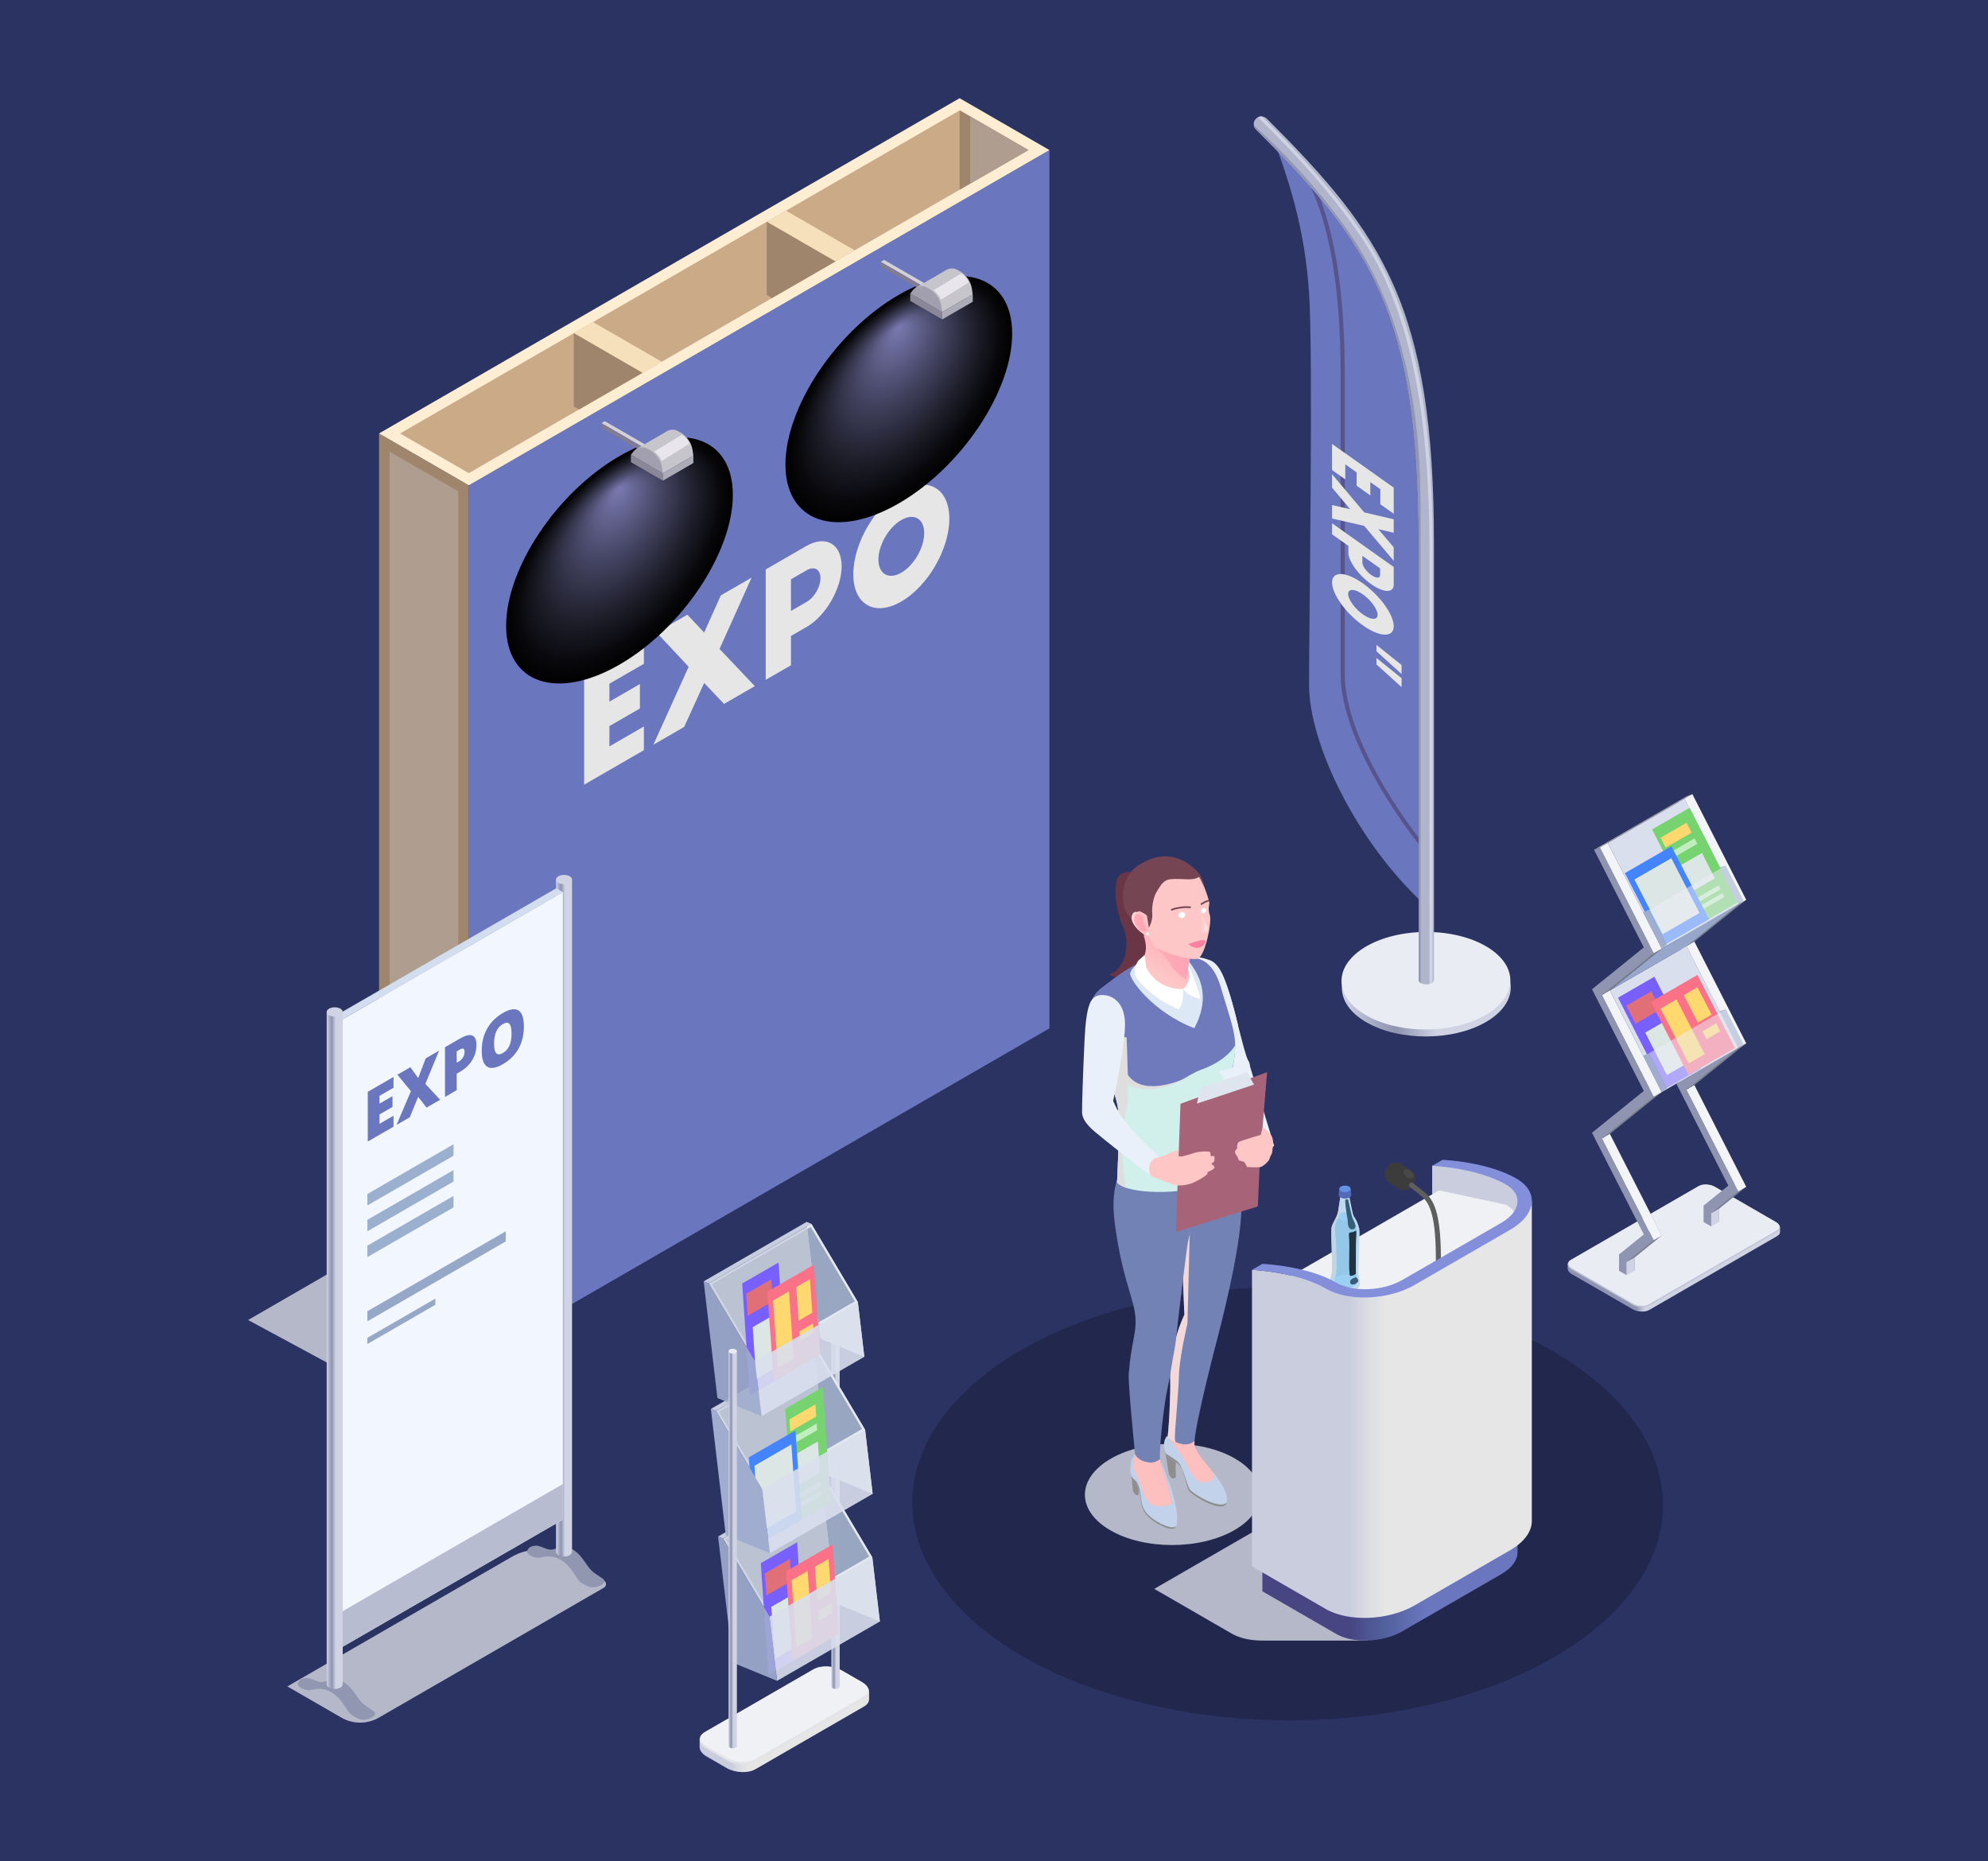 <?xml version="1.0" encoding="utf-8"?>
<!-- Generator: Adobe Illustrator 27.5.0, SVG Export Plug-In . SVG Version: 6.00 Build 0)  -->
<svg version="1.1" id="Layer_1" xmlns="http://www.w3.org/2000/svg" xmlns:xlink="http://www.w3.org/1999/xlink" x="0px" y="0px"
	 viewBox="0 0 707.525 662.246" style="enable-background:new 0 0 707.525 662.246;" xml:space="preserve">
<g>
	<rect x="0" style="fill:#2B3363;" width="707.525" height="662.246"/>
	
		<ellipse transform="matrix(0.005 -1 1 0.005 -79.33 990.839)" style="fill:#21274D;" cx="458.448" cy="535.3" rx="77.126" ry="133.591"/>
</g>
<g>
	<g>
		<polygon style="fill:#B5B8C9;" points="227.105,389.588 88.295,469.728 117.018,485.227 166.865,485.227 255.824,405.082 		"/>
		<g>
			<polygon style="fill:#6A76BE;" points="373.49,365.932 166.865,485.227 166.865,172.697 373.49,53.402 			"/>
			<g>
				<path style="fill:#E6E6E6;" d="M207.893,239.954l21.269-12.28v8.537l-12.277,7.088v6.39l10.861-6.271v8.694l-10.861,6.271v7.226
					l12.277-7.088v8.432l-21.269,12.28V239.954z"/>
				<path style="fill:#E6E6E6;" d="M267.498,205.542l-11.411,25.388l12.552,13.233l-10.953,6.323l-7.075-7.437l-7.121,15.632
					l-10.952,6.325l12.55-27.726l-11.411-12.213l10.955-6.325l5.978,6.344l5.933-13.22L267.498,205.542z"/>
				<path style="fill:#E6E6E6;" d="M272.514,202.644l14.423-8.327c6.938-4.005,12.598-0.777,12.598,7.184
					c0,7.908-5.613,17.642-12.415,21.568l-5.613,3.243v10.421l-8.992,5.191V202.644z M281.506,217.406l5.568-3.214
					c2.738-1.581,4.928-5.308,4.928-8.447c0-3.143-2.19-4.393-4.928-2.812l-5.568,3.214V217.406z"/>
				<path style="fill:#E6E6E6;" d="M320.755,174.792c9.448-5.454,17.115-1.03,17.115,9.812s-7.667,24.014-17.115,29.467
					c-9.448,5.455-17.07,1.11-17.07-9.73C303.685,193.499,311.308,180.247,320.755,174.792z M320.755,185.06
					c-4.473,2.58-8.123,8.878-8.123,14.062c0,5.134,3.65,7.27,8.123,4.686c4.519-2.607,8.17-8.959,8.17-14.092
					C328.925,184.531,325.275,182.449,320.755,185.06z"/>
			</g>
			<polygon style="fill:#9F856B;" points="134.901,466.773 166.865,485.227 166.865,172.697 134.901,154.242 			"/>
			<polygon style="fill:#AF9D8F;" points="138.661,464.629 138.661,160.729 163.104,174.841 163.104,478.741 			"/>
			<g>
				<polygon style="fill:#FDEDD2;" points="341.526,34.948 134.901,154.242 166.865,172.697 373.49,53.402 				"/>
				<polygon style="fill:#CBAA88;" points="365.997,53.392 345.285,65.343 341.529,67.515 297.325,93.036 274.734,106.074 
					228.652,132.681 206.073,145.718 166.841,168.363 142.394,154.251 204.217,118.568 272.878,78.924 341.529,39.29 341.55,39.28 
					345.285,41.429 345.285,41.44 				"/>
				<polygon style="fill:#9F856B;" points="365.997,53.392 345.285,65.343 341.529,67.515 341.529,39.29 341.55,39.28 
					345.285,41.429 				"/>
				<polygon style="fill:#AF9D8F;" points="365.997,53.392 345.285,65.343 345.285,41.429 				"/>
				<polygon style="fill:#F6E0BB;" points="235.508,128.723 211.065,114.611 204.214,118.566 228.657,132.678 				"/>
				<polygon style="fill:#F6E0BB;" points="304.176,89.078 279.733,74.966 272.882,78.921 297.325,93.033 				"/>
			</g>
			<polygon style="fill:#9F856B;" points="228.652,132.681 206.073,145.718 204.217,144.643 204.217,118.568 			"/>
			<polygon style="fill:#9F856B;" points="297.325,93.036 274.734,106.074 272.878,104.999 272.878,78.924 			"/>
			<g>
				
					<radialGradient id="SVGID_1_" cx="166.175" cy="1356.279" r="37.335" fx="166.097" fy="1330.031" gradientTransform="matrix(1.081 -0.624 0 0.994 140.316 -1102.171)" gradientUnits="userSpaceOnUse">
					<stop  offset="0" style="stop-color:#7979B0"/>
					<stop  offset="0.352" style="stop-color:#474767"/>
					<stop  offset="0.655" style="stop-color:#21212F"/>
					<stop  offset="0.879" style="stop-color:#09090D"/>
					<stop  offset="1" style="stop-color:#000000"/>
				</radialGradient>
				<path style="fill:url(#SVGID_1_);" d="M360.23,118.729c0,20.491-18.063,47.532-40.345,60.396
					c-22.282,12.865-40.345,6.682-40.345-13.809c0-20.491,18.063-47.532,40.345-60.396S360.23,98.238,360.23,118.729z"/>
				<g>
					<g>
						<polygon style="fill:#8A8898;" points="335.331,113.65 323.955,107.082 323.955,104.471 335.331,111.039 						"/>
						<path style="fill:#C6C5CB;" d="M346.179,104.776l-11.376-6.568l0.849-1.12c1.204-1.589,3.403-2.033,5.129-1.036l0.823,0.475
							c2.343,1.353,3.933,3.708,4.311,6.386L346.179,104.776z"/>
					</g>
					<g>
						<polygon style="fill:#656273;" points="346.179,107.387 334.803,100.82 334.803,98.208 346.179,104.776 						"/>
						<g>
							<polygon style="fill:#D2D0D9;" points="329.215,100.898 328.009,101.598 313.461,93.199 314.668,92.499 							"/>
							<polygon style="fill:#817C91;" points="328.009,101.598 328.009,103.243 313.461,94.843 313.461,93.199 							"/>
						</g>
						<polygon style="fill:#C6C5CB;" points="346.179,104.776 335.331,111.039 325.7,102.484 336.718,96.118 341.475,99.305 						
							"/>
						<path style="fill:#A2A0AE;" d="M335.331,111.039l-11.376-6.568l0.849-1.12c1.204-1.589,3.403-2.033,5.129-1.036l0.823,0.475
							c2.343,1.352,3.933,3.708,4.312,6.386L335.331,111.039z"/>
					</g>
					<polygon style="fill:#ADABB7;" points="346.179,104.776 335.331,111.039 335.331,113.65 346.179,107.387 					"/>
				</g>
				<path style="fill:#E8E6EC;" d="M342.138,97.268l-9.894,6.033c0,0,2.18,1.628,2.687,3.336c1.895-1.121,9.796-6.113,9.796-6.113
					S344.321,98.842,342.138,97.268z"/>
			</g>
			<g>
				
					<radialGradient id="SVGID_00000073000458160067489980000006474551000477724588_" cx="74.175" cy="1356.263" r="37.335" fx="74.097" fy="1330.015" gradientTransform="matrix(1.081 -0.624 0 0.994 140.316 -1102.171)" gradientUnits="userSpaceOnUse">
					<stop  offset="0" style="stop-color:#7979B0"/>
					<stop  offset="0.352" style="stop-color:#474767"/>
					<stop  offset="0.655" style="stop-color:#21212F"/>
					<stop  offset="0.879" style="stop-color:#09090D"/>
					<stop  offset="1" style="stop-color:#000000"/>
				</radialGradient>
				<path style="fill:url(#SVGID_00000073000458160067489980000006474551000477724588_);" d="M260.815,176.113
					c0,20.491-18.063,47.531-40.345,60.396c-22.282,12.865-40.345,6.682-40.345-13.809c0-20.491,18.063-47.531,40.345-60.396
					C242.752,149.439,260.815,155.621,260.815,176.113z"/>
				<g>
					<g>
						<polygon style="fill:#8A8898;" points="235.916,171.034 224.54,164.466 224.54,161.854 235.916,168.422 						"/>
						<path style="fill:#C6C5CB;" d="M246.763,162.16l-11.376-6.568l0.849-1.12c1.204-1.589,3.403-2.033,5.129-1.036l0.823,0.475
							c2.343,1.352,3.933,3.708,4.311,6.386L246.763,162.16z"/>
					</g>
					<g>
						<polygon style="fill:#656273;" points="246.763,164.771 235.387,158.203 235.387,155.592 246.763,162.16 						"/>
						<g>
							<polygon style="fill:#D2D0D9;" points="229.8,158.282 228.594,158.982 214.046,150.582 215.252,149.883 							"/>
							<polygon style="fill:#817C91;" points="228.594,158.982 228.594,160.626 214.046,152.227 214.046,150.582 							"/>
						</g>
						<polygon style="fill:#C6C5CB;" points="246.763,162.16 235.916,168.422 226.285,159.867 237.303,153.502 242.06,156.689 
													"/>
						<path style="fill:#A2A0AE;" d="M235.916,168.422l-11.376-6.568l0.849-1.12c1.204-1.589,3.403-2.033,5.129-1.036l0.823,0.475
							c2.343,1.352,3.933,3.708,4.312,6.386L235.916,168.422z"/>
					</g>
					<polygon style="fill:#ADABB7;" points="246.763,162.16 235.916,168.422 235.916,171.034 246.763,164.771 					"/>
				</g>
				<path style="fill:#E8E6EC;" d="M242.723,154.652l-9.894,6.033c0,0,2.18,1.628,2.687,3.336c1.895-1.121,9.796-6.113,9.796-6.113
					S244.906,156.225,242.723,154.652z"/>
			</g>
		</g>
	</g>
	<g>
		
			<linearGradient id="SVGID_00000107551312429387973490000010214588792728489395_" gradientUnits="userSpaceOnUse" x1="248.996" y1="613.201" x2="309.31" y2="613.201">
			<stop  offset="0" style="stop-color:#CACDDD"/>
			<stop  offset="0.162" style="stop-color:#CACDDD"/>
			<stop  offset="0.189" style="stop-color:#CACDDD"/>
			<stop  offset="0.239" style="stop-color:#DCDDE3"/>
			<stop  offset="0.284" style="stop-color:#E6E6E6"/>
			<stop  offset="0.338" style="stop-color:#E6E6E6"/>
		</linearGradient>
		<path style="fill:url(#SVGID_00000107551312429387973490000010214588792728489395_);" d="M309.31,601.958l-1.192,0.355
			c-0.355-0.337-0.782-0.66-1.292-0.955l-7.159-4.134c-3.001-1.733-7.584-1.923-10.184-0.422l-36.192,20.896l-4.294,1.277v2.747
			l0.006-0.002c0.002,1.157,0.838,2.376,2.479,3.323l7.159,4.134c3.002,1.733,7.584,1.923,10.184,0.422l38.732-22.362
			c1.179-0.681,1.75-1.598,1.747-2.559l0.006-0.002V601.958z"/>
		<path style="fill:#E3E3E8;" d="M307.556,604.501l-38.732,22.362c-2.599,1.501-7.182,1.311-10.184-0.422l-7.16-4.133
			c-3.001-1.733-3.33-4.379-0.731-5.88l38.732-22.362c2.599-1.501,7.182-1.311,10.184,0.422l7.159,4.133
			C309.827,600.354,310.156,603,307.556,604.501z"/>
		<path style="fill:#F0F1F5;" d="M264.404,627.044c-2.017,0-4.047-0.504-5.568-1.382l-7.159-4.133
			c-1.455-0.84-2.289-1.929-2.289-2.989c0-0.847,0.553-1.633,1.558-2.213l38.732-22.362c1.072-0.619,2.572-0.96,4.224-0.96
			c2.017,0,4.047,0.504,5.569,1.383l7.159,4.134c1.455,0.84,2.289,1.929,2.289,2.989c0,0.847-0.554,1.633-1.558,2.213
			l-38.732,22.362C267.556,626.703,266.056,627.044,264.404,627.044z"/>
		
			<linearGradient id="SVGID_00000062172072110830074600000008982326421029312926_" gradientUnits="userSpaceOnUse" x1="295.882" y1="530.353" x2="298.846" y2="530.353">
			<stop  offset="0" style="stop-color:#CFD3E4"/>
			<stop  offset="0.007" style="stop-color:#CDD1E3"/>
			<stop  offset="0.218" style="stop-color:#A0A5BE"/>
			<stop  offset="0.324" style="stop-color:#8F94B0"/>
			<stop  offset="0.564" style="stop-color:#CFD3E4"/>
			<stop  offset="0.965" style="stop-color:#CFD3E4"/>
			<stop  offset="1" style="stop-color:#CFD3E4"/>
		</linearGradient>
		<path style="fill:url(#SVGID_00000062172072110830074600000008982326421029312926_);" d="M295.882,459.69v140.454h0.002
			c-0.005,0.224,0.139,0.449,0.435,0.62c0.58,0.335,1.519,0.337,2.095,0.004c0.287-0.166,0.43-0.383,0.43-0.601h0.001V459.712
			L295.882,459.69z"/>
		<path style="fill:#B3B3B3;" d="M298.415,460.296c-0.577,0.333-1.515,0.331-2.096-0.004c-0.581-0.335-0.583-0.877-0.007-1.21
			c0.577-0.333,1.515-0.331,2.096,0.004C298.989,459.422,298.991,459.963,298.415,460.296z"/>
		<polygon style="fill:#E9EAEB;" points="313.141,577.011 297.447,570.568 296.368,561.403 309.372,553.897 293.662,527.459 
			292.45,528.163 292.153,525.661 293.936,526.396 310.451,554.178 		"/>
		<polygon style="opacity:0.9;fill:#E1E7F1;" points="293.939,526.392 257.352,547.516 273.861,575.3 310.449,554.176 		"/>
		<polygon style="opacity:0.9;fill:#93A1BF;" points="309.372,553.897 296.368,561.403 292.45,528.163 293.662,527.459 		"/>
		<polygon style="opacity:0.9;fill:#B9C1D1;" points="296.368,561.403 274.142,574.241 258.425,547.795 292.45,528.163 		"/>
		<g>
			<polygon style="fill:#7760FF;" points="286.405,588.649 273.474,596.115 270.771,556.267 283.703,548.802 			"/>
			<polygon style="fill:#DCE7E5;" points="283.239,585.989 275.767,590.302 274.513,571.805 281.984,567.491 			"/>
			<polygon style="fill:#E06F77;" points="281.654,562.623 272.746,567.766 272.213,559.904 281.121,554.761 			"/>
		</g>
		<g>
			<polygon style="fill:#FB7188;" points="298.563,581.445 281.985,591.017 279.745,559.162 296.323,549.59 			"/>
			<polygon style="fill:#FFD86F;" points="289.114,582.927 283.433,586.206 281.755,562.337 287.435,559.057 			"/>
			<polygon style="fill:#FFD86F;" points="290.85,569.505 295.738,566.683 294.899,554.748 290.011,557.57 			"/>
			<polygon style="fill:#FFD86F;" points="291.36,576.753 296.248,573.931 296.007,570.502 291.119,573.324 			"/>
		</g>
		<polygon style="fill:#C5CDDE;" points="292.152,525.658 255.564,546.782 257.352,547.516 293.939,526.392 		"/>
		<polygon style="opacity:0.9;fill:#D9DFED;" points="310.449,554.176 273.861,575.3 276.555,598.134 313.143,577.01 		"/>
		<g style="opacity:0.9;">
			<polygon style="fill:#A0ADCE;" points="273.861,575.3 276.555,598.134 260.863,591.69 255.564,546.782 257.352,547.516 			"/>
		</g>
		<g>
			<polygon style="fill:#E9EAEB;" points="307.612,482.826 291.918,476.383 291.238,470.588 304.234,463.082 288.525,436.644 
				287.313,437.348 287.016,434.846 288.806,435.581 305.313,463.363 			"/>
			<polygon style="fill:#E9EAEB;" points="310.576,531.603 294.882,525.16 293.803,515.996 306.807,508.489 291.098,482.052 
				289.885,482.755 289.588,480.253 291.371,480.988 307.886,508.771 			"/>
			<polygon style="opacity:0.9;fill:#E1E7F1;" points="291.372,480.985 254.784,502.109 271.294,529.893 307.882,508.77 			"/>
			<polygon style="opacity:0.9;fill:#93A1BF;" points="306.807,508.489 293.803,515.996 289.885,482.755 291.098,482.052 			"/>
			<polygon style="opacity:0.9;fill:#B9C1D1;" points="293.803,515.996 271.57,528.833 255.86,502.388 289.885,482.755 			"/>
			<g>
				<polygon style="fill:#77D370;" points="295.657,534.819 282.279,542.542 279.483,501.32 292.861,493.597 				"/>
				<polygon style="fill:#C1EEBE;" points="290.813,508.949 280.408,514.956 280.248,512.588 290.652,506.581 				"/>
				<polygon style="fill:#C1EEBE;" points="292.158,528.776 281.753,534.783 281.639,533.1 292.044,527.094 				"/>
				<polygon style="fill:#C1EEBE;" points="292.381,532.067 281.976,538.074 281.862,536.391 292.267,530.385 				"/>
				<polygon style="fill:#DCE7E5;" points="291.83,523.946 284.101,528.409 283.354,517.393 291.083,512.931 				"/>
				<polygon style="fill:#FFD86F;" points="290.481,504.06 281.266,509.38 280.974,505.082 290.19,499.762 				"/>
			</g>
			<g>
				<polygon style="fill:#4584FF;" points="285.327,540.879 268.748,550.451 266.508,518.595 283.087,509.024 				"/>
				<polygon style="fill:#DCE7E5;" points="283.329,537.878 270.185,545.466 268.506,521.597 281.65,514.008 				"/>
			</g>
			<polygon style="fill:#C5CDDE;" points="289.585,480.251 252.997,501.375 254.784,502.109 291.372,480.985 			"/>
			<polygon style="opacity:0.9;fill:#D9DFED;" points="307.882,508.77 271.294,529.893 273.988,552.727 310.576,531.603 			"/>
			<polygon style="fill:#A0ADCE;" points="271.294,529.893 273.988,552.727 258.295,546.283 252.997,501.375 254.784,502.109 			"/>
		</g>
		<polygon style="opacity:0.9;fill:#E1E7F1;" points="288.805,435.578 252.217,456.702 268.727,484.487 305.315,463.363 		"/>
		<polygon style="opacity:0.9;fill:#93A1BF;" points="304.234,463.082 291.238,470.588 287.313,437.348 288.525,436.644 		"/>
		<polygon style="opacity:0.9;fill:#B9C1D1;" points="291.238,470.588 269.005,483.426 253.296,456.98 287.313,437.348 		"/>
		<g>
			<polygon style="fill:#7760FF;" points="279.775,489.118 266.843,496.583 264.141,456.736 277.072,449.271 			"/>
			<polygon style="fill:#DCE7E5;" points="276.608,486.458 269.137,490.771 267.882,472.274 275.354,467.96 			"/>
			<polygon style="fill:#E06F77;" points="275.023,463.092 266.115,468.235 265.582,460.373 274.49,455.23 			"/>
		</g>
		<g>
			<polygon style="fill:#FB7188;" points="291.933,481.914 275.354,491.486 273.114,459.631 289.693,450.059 			"/>
			<polygon style="fill:#FFD86F;" points="282.483,483.396 276.803,486.676 275.124,462.806 280.805,459.526 			"/>
			<polygon style="fill:#FFD86F;" points="284.22,469.974 289.108,467.152 288.268,455.217 283.381,458.039 			"/>
			<polygon style="fill:#FFD86F;" points="284.729,477.222 289.617,474.4 289.376,470.971 284.488,473.793 			"/>
		</g>
		<polygon style="opacity:0.9;fill:#D9DFED;" points="305.315,463.363 268.727,484.487 271.023,503.948 307.611,482.823 		"/>
		<polygon style="opacity:0.9;fill:#A0ADCE;" points="268.727,484.487 271.023,503.948 255.33,497.503 250.43,455.968 
			252.217,456.702 		"/>
		<polygon style="fill:#C5CDDE;" points="287.018,434.844 250.43,455.968 252.217,456.702 288.805,435.578 		"/>
		
			<linearGradient id="SVGID_00000146473536968614265380000003617583211806805695_" gradientUnits="userSpaceOnUse" x1="259.294" y1="551.48" x2="262.258" y2="551.48">
			<stop  offset="0" style="stop-color:#CFD3E4"/>
			<stop  offset="0.007" style="stop-color:#CDD1E3"/>
			<stop  offset="0.218" style="stop-color:#A0A5BE"/>
			<stop  offset="0.324" style="stop-color:#8F94B0"/>
			<stop  offset="0.564" style="stop-color:#CFD3E4"/>
			<stop  offset="0.965" style="stop-color:#CFD3E4"/>
			<stop  offset="1" style="stop-color:#CFD3E4"/>
		</linearGradient>
		<path style="fill:url(#SVGID_00000146473536968614265380000003617583211806805695_);" d="M259.294,480.821v140.48h0.004
			c0.009,0.212,0.152,0.424,0.434,0.586c0.58,0.335,1.519,0.337,2.095,0.004c0.283-0.163,0.424-0.376,0.429-0.591h0.002V480.821
			H259.294z"/>
		<path style="fill:#EAECF3;" d="M261.827,481.42c-0.577,0.333-1.515,0.331-2.096-0.004c-0.581-0.335-0.583-0.877-0.007-1.21
			c0.577-0.333,1.515-0.331,2.096,0.004C262.401,480.546,262.404,481.087,261.827,481.42z"/>
	</g>
	<g>
		<g>
			<g>
				
					<linearGradient id="SVGID_00000129202263688805710240000005601226112860659896_" gradientUnits="userSpaceOnUse" x1="557.937" y1="444.921" x2="633.51" y2="444.921">
					<stop  offset="0.324" style="stop-color:#8F94B0"/>
					<stop  offset="0.363" style="stop-color:#CFD3E4"/>
					<stop  offset="0.949" style="stop-color:#CFD3E4"/>
					<stop  offset="1" style="stop-color:#CFD3E4"/>
				</linearGradient>
				<path style="fill:url(#SVGID_00000129202263688805710240000005601226112860659896_);" d="M633.51,436.818l-0.686,0.204
					c-0.204-0.194-0.449-0.379-0.743-0.549l-21.724-12.543c-1.726-0.996-4.361-1.106-5.855-0.243l-44.096,25.459l-2.469,0.734v1.58
					l0.004-0.001c0.001,0.665,0.482,1.366,1.425,1.911l21.724,12.543c1.726,0.996,4.361,1.106,5.856,0.243l45.557-26.302
					c0.678-0.392,1.006-0.919,1.005-1.471l0.004-0.001V436.818z"/>
				<path style="fill:#BFC3D7;" d="M632.502,438.28l-45.557,26.302c-1.495,0.863-4.13,0.754-5.855-0.243l-21.724-12.543
					c-1.726-0.996-1.915-2.518-0.42-3.381l45.557-26.302c1.495-0.863,4.129-0.754,5.855,0.243l21.724,12.543
					C633.807,435.895,633.996,437.417,632.502,438.28z"/>
				<path style="fill:#EAECF3;" d="M584.404,464.686c-1.16,0-2.327-0.29-3.202-0.795l-21.724-12.543
					c-0.837-0.483-1.316-1.109-1.316-1.719c0-0.487,0.318-0.939,0.896-1.273l45.557-26.302c0.617-0.356,1.479-0.552,2.429-0.552
					c1.16,0,2.327,0.29,3.202,0.795l21.724,12.543c0.836,0.483,1.316,1.109,1.316,1.719c0,0.487-0.318,0.939-0.896,1.272
					l-45.557,26.302C586.216,464.49,585.353,464.686,584.404,464.686z"/>
			</g>
			<g>
				<polygon style="fill:#777E8A;" points="621.457,371.268 620.121,368.642 603.018,335.092 620.045,321.343 621.457,320.201 
					620.117,317.576 602.299,282.609 600.199,283.396 617.918,318.155 600.199,332.462 599.48,333.042 600.55,335.142 
					617.918,369.222 600.199,383.524 599.48,384.109 600.545,386.204 617.918,420.284 609.911,426.754 609.106,427.402 
					609.106,430.14 609.106,433.231 611.83,434.805 611.83,430.099 620.243,423.315 621.457,422.33 620.117,419.704 
					603.018,386.154 620.243,372.253 				"/>
				<polygon style="fill:#CFD3E4;" points="611.83,434.805 609.019,436.428 609.019,431.722 611.83,430.099 				"/>
				<polygon style="fill:#A4A4A4;" points="600.199,283.396 597.388,285.019 599.488,284.232 602.299,282.609 				"/>
				<polygon style="fill:#8F94B0;" points="618.646,372.891 617.31,370.265 600.207,336.715 617.234,322.966 618.646,321.824 
					617.306,319.198 599.488,284.232 597.388,285.019 615.107,319.778 597.388,334.085 596.669,334.665 597.739,336.765 
					615.107,370.845 597.388,385.147 596.669,385.732 597.734,387.827 615.107,421.907 607.1,428.377 606.295,429.025 
					606.295,431.763 606.295,434.854 609.019,436.428 609.019,431.722 617.432,424.938 618.646,423.953 617.306,421.327 
					600.207,387.777 617.432,373.875 				"/>
				<polygon style="fill:#F3F4F8;" points="602.299,282.609 599.488,284.232 618.646,321.824 621.457,320.201 				"/>
				<polygon style="fill:#F3F4F8;" points="603.018,335.092 600.207,336.715 618.646,372.891 621.457,371.268 				"/>
				<polygon style="fill:#F3F4F8;" points="603.018,386.154 600.207,387.777 618.646,423.953 621.457,422.33 				"/>
			</g>
			<polygon style="fill:#D9DFED;" points="600.207,336.715 572.94,352.458 591.378,388.634 618.646,372.891 			"/>
			<polygon style="fill:#D9DFED;" points="599.488,284.232 572.22,299.975 591.378,337.567 618.646,321.824 			"/>
			<polygon style="fill:#A4A4A4;" points="597.442,284.988 570.121,300.762 572.22,299.975 599.542,284.201 			"/>
			<polygon style="fill:#97A7CC;" points="600.207,336.715 572.94,352.458 591.378,337.567 618.646,321.824 			"/>
			<g>
				<g>
					<polygon style="fill:#777E8A;" points="591.378,388.634 590.043,386.008 572.94,352.458 589.967,338.709 591.378,337.567 
						590.038,334.941 572.22,299.975 570.121,300.762 587.84,335.521 570.121,349.828 569.401,350.408 570.471,352.507 
						587.84,386.588 570.121,400.89 569.401,401.474 570.467,403.569 587.84,437.65 579.832,444.12 579.028,444.767 
						579.028,447.505 579.028,450.597 581.752,452.17 581.752,447.465 590.164,440.68 591.378,439.696 590.038,437.07 
						572.94,403.52 590.164,389.618 					"/>
					<polygon style="fill:#A4A4A4;" points="570.121,300.762 567.31,302.385 569.409,301.598 572.22,299.975 					"/>
				</g>
				<g>
					<polygon style="fill:#8F94B0;" points="588.567,390.257 587.232,387.631 570.129,354.081 587.156,340.332 588.567,339.19 
						587.227,336.564 569.409,301.598 567.31,302.385 585.029,337.144 567.31,351.451 566.59,352.031 567.66,354.13 
						585.029,388.211 567.31,402.513 566.59,403.097 567.656,405.193 585.029,439.273 577.021,445.743 576.216,446.39 
						576.216,449.128 576.216,452.22 578.941,453.793 578.941,449.088 587.353,442.303 588.567,441.319 587.227,438.693 
						570.129,405.143 587.353,391.241 					"/>
				</g>
				<polygon style="fill:#F3F4F8;" points="572.22,299.975 569.409,301.598 588.567,339.19 591.378,337.567 				"/>
				<polygon style="fill:#F3F4F8;" points="572.94,352.458 570.129,354.081 588.567,390.257 591.378,388.634 				"/>
				<polygon style="fill:#F3F4F8;" points="572.94,403.52 570.129,405.143 588.567,441.319 591.378,439.696 				"/>
				<polygon style="fill:#CFD3E4;" points="581.752,452.17 578.941,453.793 578.941,449.088 581.752,447.465 				"/>
			</g>
		</g>
		<g>
			<polygon style="fill:#7760FF;" points="605.398,380.115 592.467,387.58 575.843,355.034 588.774,347.568 			"/>
			<polygon style="fill:#DCE7E5;" points="600.723,378.246 593.251,382.56 585.534,367.451 593.006,363.138 			"/>
			<polygon style="fill:#E06F77;" points="590.975,359.162 582.067,364.305 578.787,357.883 587.695,352.74 			"/>
		</g>
		<g>
			<polygon style="fill:#FB7188;" points="617.494,372.944 600.916,382.515 587.531,356.505 604.11,346.933 			"/>
			<polygon style="fill:#FFD86F;" points="606.709,375.126 601.028,378.405 590.999,358.915 596.679,355.636 			"/>
			<polygon style="fill:#FFD86F;" points="604.27,363.894 609.158,361.072 604.143,351.327 599.255,354.148 			"/>
			<polygon style="fill:#FFD86F;" points="607.315,369.811 612.203,366.99 610.762,364.19 605.875,367.012 			"/>
		</g>
		<g>
			<polygon style="fill:#77D370;" points="618.55,321.1 605.173,328.824 587.975,295.154 601.353,287.431 			"/>
			<polygon style="fill:#C1EEBE;" points="604.069,300.285 593.664,306.292 592.676,304.357 603.081,298.351 			"/>
			<polygon style="fill:#C1EEBE;" points="612.341,316.479 601.936,322.486 601.234,321.112 611.639,315.105 			"/>
			<polygon style="fill:#C1EEBE;" points="613.714,319.167 603.309,325.174 602.607,323.8 613.012,317.793 			"/>
			<polygon style="fill:#DCE7E5;" points="610.326,312.534 602.596,316.997 598.001,308 605.731,303.538 			"/>
			<polygon style="fill:#FFD86F;" points="602.029,296.291 592.813,301.612 591.021,298.102 600.236,292.781 			"/>
		</g>
		<g>
			<polygon style="fill:#4584FF;" points="608.253,327.143 591.674,336.715 578.29,310.705 594.868,301.133 			"/>
			<polygon style="fill:#DCE7E5;" points="604.858,324.875 591.714,332.464 581.685,312.973 594.828,305.385 			"/>
		</g>
		<g>
			<polygon style="fill:#A0ADCE;" points="614.115,308.037 620.454,320.476 618.646,321.824 612.016,308.824 			"/>
			<polygon style="opacity:0.51;fill:#EBEDF6;" points="614.115,308.037 586.848,323.78 593.187,336.219 620.454,320.476 			"/>
			<polygon style="fill:#A0ADCE;" points="586.848,323.78 593.187,336.219 591.378,337.567 584.748,324.566 			"/>
		</g>
		<g>
			<polygon style="fill:#A0ADCE;" points="614.115,359.104 620.454,371.543 618.646,372.891 612.016,359.891 			"/>
			<polygon style="opacity:0.51;fill:#EBEDF6;" points="614.115,359.104 586.848,374.846 593.187,387.285 620.454,371.543 			"/>
			<polygon style="fill:#A0ADCE;" points="586.848,374.846 593.187,387.285 591.378,388.634 584.748,375.633 			"/>
		</g>
	</g>
	<g>
		<g>
			<g>
				<g>
					
						<linearGradient id="SVGID_00000079461385919740764060000018199060179590142643_" gradientUnits="userSpaceOnUse" x1="477.573" y1="351.48" x2="537.672" y2="351.48">
						<stop  offset="0" style="stop-color:#CFD3E4"/>
						<stop  offset="0.007" style="stop-color:#CDD1E3"/>
						<stop  offset="0.218" style="stop-color:#A0A5BE"/>
						<stop  offset="0.324" style="stop-color:#8F94B0"/>
						<stop  offset="0.564" style="stop-color:#CFD3E4"/>
						<stop  offset="0.965" style="stop-color:#CFD3E4"/>
						<stop  offset="1" style="stop-color:#CFD3E4"/>
					</linearGradient>
					<path style="fill:url(#SVGID_00000079461385919740764060000018199060179590142643_);" d="M486.307,363.786
						c11.698,6.754,30.724,6.72,42.496-0.077c11.772-6.797,11.831-17.781,0.133-24.535c-11.698-6.754-30.725-6.72-42.496,0.077
						C474.669,346.047,474.609,357.032,486.307,363.786z"/>
					
						<ellipse transform="matrix(1 -0.005 0.005 1 -1.884 2.758)" style="fill:#EAECF3;" cx="507.622" cy="348.767" rx="30.05" ry="17.349"/>
				</g>
				<g>
					<path style="fill:#6A76BE;" d="M452.94,48.755c6.336,16.819,11.426,33.208,12.947,55.318c1.521,22.109,0,118.229,0,139.557
						c0,21.328,17.235,56.577,41.735,78.866c0-29.471-0.101-164.967-0.101-164.967c-0.759-16.049-3.897-42.499-22.605-69.958
						S452.94,48.755,452.94,48.755z"/>
					<g>
						<path style="fill:#57548D;" d="M507.156,303.001c-1.61-1.276-30.025-36.878-30.025-63.022V133.722
							c0-44.588-8.12-63.667-14.228-74.14l1.281-0.748c6.194,10.621,14.43,29.94,14.43,74.887v106.257
							c0,25.686,27.688,60.413,29.463,61.86L507.156,303.001z"/>
					</g>
				</g>
			</g>
			<path style="fill:#B1B5CC;" d="M510.337,192.878v155.892h-0.007c-0.015,0.289-0.163,0.586-0.46,0.846
				c-0.096,0.081-0.208,0.156-0.334,0.23c-0.23,0.134-0.497,0.237-0.779,0.312c-1.009,0.274-2.233,0.171-3.064-0.304
				c-0.045-0.022-0.089-0.052-0.126-0.081c-0.438-0.282-0.653-0.645-0.66-1.001v-0.015v-0.015V192.878
				c0-80.824-16.772-105.941-57.903-146.806c-0.401-0.4-0.668-0.912-0.757-1.461c-0.022-0.141-0.037-0.282-0.037-0.43v-0.03
				c0-1.076,0.623-2.003,1.521-2.44c0.363-0.178,0.771-0.282,1.209-0.282c0.03,0,0.067,0,0.096,0.007
				c0.66,0.022,1.306,0.297,1.78,0.771c21.348,21.215,35.598,37.764,45.004,58.942C505.864,123.744,510.337,152.036,510.337,192.878
				z"/>
			<g>
				<path style="fill:#CFD3E4;" d="M509.87,197.054v152.562c-0.096,0.081-0.208,0.156-0.334,0.23
					c-0.23,0.134-0.497,0.237-0.779,0.312V197.054c0-30.049-2.033-73.614-19.561-104.932
					c-10.289-18.381-28.803-38.053-41.466-50.411c0.363-0.178,0.771-0.282,1.209-0.282c0.03,0,0.067,0,0.096,0.007
					c12.692,12.432,30.925,31.904,41.132,50.137C507.629,122.773,509.87,164.335,509.87,197.054z"/>
			</g>
			<g>
				<path style="fill:#9196B2;" d="M505.567,182.998v166.774c-0.438-0.282-0.653-0.645-0.66-1.001v-0.015v-0.015V192.878
					c0-80.824-16.772-105.941-57.903-146.806c-0.401-0.4-0.668-0.912-0.757-1.461c9.361,8.315,21.044,20.295,32.631,36.362
					C505.567,118.018,505.567,165.225,505.567,182.998z"/>
			</g>
		</g>
		<g>
			<path style="fill:#E6E6E6;" d="M496.026,173.527v9.293l-4.771-3.382v-5.365l-3.571-2.531v4.746l-4.859-3.444v-4.746l-4.04-2.864
				v5.365l-4.713-3.341v-9.293L496.026,173.527z"/>
			<path style="fill:#E6E6E6;" d="M496.026,199.572l-10.509-12.434l-11.446-2.629v-4.786l6.44,1.473l-6.44-7.676v-4.786
				l11.446,13.598l10.509,2.462v4.786l-5.474-1.267l5.474,6.472V199.572z"/>
			<path style="fill:#E6E6E6;" d="M496.026,201.764v6.302c0,3.032-3.629,2.932-8.079-0.222c-4.42-3.132-8.05-8.159-8.05-11.13
				v-2.454l-5.826-4.129v-3.928L496.026,201.764z M484.873,197.789v2.432c0,1.197,1.376,3.129,3.132,4.375
				c1.756,1.245,3.161,1.283,3.161,0.086v-2.432L484.873,197.789z"/>
			<path style="fill:#E6E6E6;" d="M496.026,222.844c0,4.128-4.947,3.973-11.006-0.322c-6.059-4.295-10.948-11.111-10.948-15.239
				s4.889-3.994,10.948,0.301C491.079,211.879,496.026,218.715,496.026,222.844z M490.288,218.778c0-1.954-2.342-5.21-5.24-7.264
				c-2.869-2.033-5.24-2.118-5.24-0.164c0,1.975,2.371,5.25,5.24,7.284C487.947,220.688,490.288,220.751,490.288,218.778z"/>
			<path style="fill:#E6E6E6;" d="M498.816,239.846l-8.936-8.087v-2.26l8.936,7.153V239.846z M498.816,244.515l-8.936-8.075v-2.294
				l8.936,7.187V244.515z"/>
		</g>
	</g>
	<g>
		<g>
			<path style="fill:#B5B8C9;" d="M102.273,600.123l80.016-46.197c5.529-3.193,12.342-3.193,17.872,0l14.792,8.54
				c0.965,0.557,0.965,1.95,0,2.507l-80.096,46.243c-4.137,2.388-9.233,2.388-13.37,0L102.273,600.123z"/>
		</g>
		<g>
			<path style="fill:#9196B1;" d="M213.81,564.136c-1.922,1.054-3.736,0.84-4.907,0.201c-1.172-0.639-2.225-0.871-3.472-2.622
				c-1.246-1.752-2.584-4.774-6.198-6.817c-3.613-2.042-7.048-0.376-8.027-0.541c-2.44-0.413-3.7-1.487-3.582-2.372
				s1.064-1.768,2.788-1.945c1.947-0.2,3.889,1.507,5.824,1.413c1.935-0.093,4.267-2.212,7.889,0.121
				c3.621,2.333,4.706,6.328,7.42,8.178c2.714,1.85,2.714,1.85,2.714,1.85S216.428,562.7,213.81,564.136z"/>
			<g>
				
					<linearGradient id="SVGID_00000057121131030727716940000009982911725838300596_" gradientUnits="userSpaceOnUse" x1="197.887" y1="433.44" x2="203.587" y2="433.44">
					<stop  offset="0" style="stop-color:#CFD3E4"/>
					<stop  offset="0.007" style="stop-color:#CDD1E3"/>
					<stop  offset="0.218" style="stop-color:#A0A5BE"/>
					<stop  offset="0.324" style="stop-color:#8F94B0"/>
					<stop  offset="0.564" style="stop-color:#CFD3E4"/>
					<stop  offset="0.965" style="stop-color:#CFD3E4"/>
					<stop  offset="1" style="stop-color:#CFD3E4"/>
				</linearGradient>
				<path style="fill:url(#SVGID_00000057121131030727716940000009982911725838300596_);" d="M203.587,312.979h-5.7v239.287h0
					c0,0.419,0.276,0.837,0.828,1.156c1.109,0.641,2.914,0.637,4.031-0.007c0.572-0.33,0.85-0.765,0.839-1.197h0.002V312.979z"/>
				<path style="fill:#CFD3E4;" d="M198.715,314.146c1.109,0.641,2.914,0.637,4.031-0.007c1.117-0.645,1.122-1.686,0.013-2.327
					c-1.109-0.641-2.914-0.637-4.031,0.007C197.611,312.464,197.605,313.506,198.715,314.146z"/>
			</g>
			<g>
				<polygon style="fill:#9FA9BD;" points="121.768,586.121 119.414,584.762 119.523,361.393 121.877,362.752 				"/>
				<polygon style="fill:#D2DDEF;" points="121.877,362.752 119.523,361.393 197.968,316.103 200.321,317.462 				"/>
				<polygon style="fill:#F2F6FF;" points="121.768,586.121 200.321,540.768 200.321,317.462 121.877,362.752 				"/>
				<polygon style="fill:#B8BCD1;" points="121.768,586.121 200.321,540.768 200.321,528.097 121.877,573.387 				"/>
			</g>
			<g>
				<path style="fill:#9196B1;" d="M132.194,611.257c-1.922,1.054-3.736,0.84-4.907,0.201c-1.172-0.639-2.225-0.871-3.472-2.622
					c-1.246-1.752-2.585-4.775-6.198-6.817c-3.613-2.042-7.048-0.376-8.026-0.541c-2.44-0.413-3.7-1.487-3.582-2.371
					c0.118-0.885,1.064-1.768,2.788-1.945c1.947-0.199,3.889,1.507,5.824,1.414c1.935-0.094,4.267-2.212,7.889,0.121
					c3.621,2.333,4.706,6.328,7.42,8.178c2.714,1.85,2.714,1.85,2.714,1.85S134.812,609.821,132.194,611.257z"/>
				
					<linearGradient id="SVGID_00000145020019624054794920000017213515133618962588_" gradientUnits="userSpaceOnUse" x1="116.271" y1="480.561" x2="121.971" y2="480.561">
					<stop  offset="0" style="stop-color:#CFD3E4"/>
					<stop  offset="0.007" style="stop-color:#CDD1E3"/>
					<stop  offset="0.218" style="stop-color:#A0A5BE"/>
					<stop  offset="0.324" style="stop-color:#8F94B0"/>
					<stop  offset="0.564" style="stop-color:#CFD3E4"/>
					<stop  offset="0.965" style="stop-color:#CFD3E4"/>
					<stop  offset="1" style="stop-color:#CFD3E4"/>
				</linearGradient>
				<path style="fill:url(#SVGID_00000145020019624054794920000017213515133618962588_);" d="M121.971,360.1h-5.7v239.287h0.001
					c0,0.419,0.276,0.837,0.828,1.156c1.109,0.641,2.914,0.637,4.031-0.007c0.572-0.33,0.851-0.765,0.839-1.197h0.003V360.1z"/>
				<path style="fill:#CFD3E4;" d="M117.099,361.267c1.109,0.641,2.914,0.637,4.031-0.007c1.117-0.645,1.122-1.686,0.013-2.327
					c-1.11-0.641-2.914-0.637-4.031,0.007S115.99,360.626,117.099,361.267z"/>
			</g>
		</g>
		<g>
			<g>
				<g>
					<path style="fill:#6A76BE;" d="M140.052,400.93l-9.154,5.285v-17.693l9.154-5.285v3.837l-4.988,2.88v2.783l4.62-2.667v3.837
						l-4.62,2.667v3.339l4.988-2.88V400.93z"/>
					<path style="fill:#6A76BE;" d="M156.643,391.352l-4.82,2.783l-3.006-3.796l-2.974,7.248l-4.715,2.721l5.115-12.006
						l-4.809-5.864l4.62-2.667l2.784,3.864l2.679-7.017l4.757-2.747l-4.883,11.836L156.643,391.352z"/>
					<path style="fill:#6A76BE;" d="M169.562,371.827c0,1.976-0.508,3.797-1.524,5.46c-1.016,1.664-2.459,3.036-4.329,4.115
						l-1.171,0.676v5.869l-4.166,2.405v-17.693l5.336-3.081c1.948-1.125,3.41-1.48,4.388-1.068
						C169.074,368.921,169.562,370.028,169.562,371.827z M162.538,378.181l0.76-0.439c0.625-0.361,1.123-0.85,1.492-1.466
						c0.369-0.616,0.554-1.28,0.554-1.99c0-1.194-0.577-1.458-1.73-0.793l-1.076,0.622V378.181z"/>
					<path style="fill:#6A76BE;" d="M186.447,365.273c0,2.978-0.636,5.608-1.909,7.891s-3.136,4.134-5.589,5.551
						c-2.419,1.397-4.274,1.688-5.564,0.876c-1.29-0.812-1.936-2.707-1.936-5.684c0-2.945,0.642-5.564,1.925-7.858
						c1.283-2.294,3.148-4.148,5.595-5.561c2.454-1.417,4.314-1.72,5.579-0.909C185.815,360.389,186.447,362.288,186.447,365.273z
						 M175.838,371.398c0,3.422,1.037,4.533,3.111,3.335c1.054-0.609,1.837-1.476,2.346-2.601c0.51-1.125,0.765-2.567,0.765-4.327
						c0-1.766-0.259-2.922-0.775-3.467c-0.517-0.544-1.289-0.521-2.316,0.072C176.882,365.616,175.838,367.945,175.838,371.398z"/>
				</g>
				<polygon style="fill:#95A8C7;" points="180.008,441.759 130.751,470.198 130.751,466.601 180.008,438.162 				"/>
				<polygon style="fill:#95A8C7;" points="154.932,464.318 130.751,478.279 130.751,476.077 154.932,462.116 				"/>
				<polygon style="fill:#9BAFCF;" points="161.406,411.272 130.751,428.971 130.751,424.888 161.406,407.189 				"/>
				<polygon style="fill:#9BAFCF;" points="161.406,420.464 130.751,438.162 130.751,434.08 161.406,416.381 				"/>
				<polygon style="fill:#9BAFCF;" points="161.406,429.655 130.751,447.354 130.751,443.271 161.406,425.573 				"/>
			</g>
		</g>
	</g>
	<g>
		<g>
			<path style="fill:#B5B8C9;" d="M395.188,544.571c12.154,7.017,31.92,6.981,44.15-0.08c12.23-7.061,12.291-18.473,0.138-25.49
				c-12.153-7.017-31.92-6.981-44.15,0.08C383.097,526.141,383.035,537.554,395.188,544.571z"/>
			<path style="fill:#8E8E8E;" d="M419.584,519.814c0,0-1.218,0.482-1.186,1.426c0.031,0.945,0.092,4.502,0.092,4.502
				s-0.808,0.487-1.284,0.292c-0.476-0.194-1.19-1.276-1.19-1.276s-1.005-6.954-1.431-8.354
				C414.159,515.004,419.584,519.814,419.584,519.814z"/>
			<path style="fill:#C2D2EA;" d="M415.302,525.777c0,0-1.851-6.52-3.458-7.672c-1.606-1.152-8.591-3.349-8.814,1.78
				C402.807,525.016,415.302,525.777,415.302,525.777z"/>
			<path style="fill:#8E8E8E;" d="M407.071,524.673c0,0-1.784-0.618-1.808,0.326c-0.024,0.945-0.017,6.839-0.017,6.839
				s-0.435,0.388-0.898,0.165c-0.464-0.222-1.114-1.344-1.114-1.344s-0.525-5.86-0.868-7.282
				C402.024,521.955,407.071,524.673,407.071,524.673z"/>
			<path style="fill:#7282B5;" d="M415.462,515.841c0.905,1.592,3.184,2.48,4.181,3.602c1.416,1.584,4.499,9.216,5.529,10.322
				c1.039,1.106,3.418,0.369,7.214,0.402c3.804,0.033,2.48,0.209,2.321-0.88c-0.151-1.081-2.271-4.047-3.243-5.731
				c-0.971-1.692-5.236-5.839-6.292-9.14c-0.1-0.302-0.109-0.88-0.042-1.667c0.611-7.842,8.278-37.006,8.278-37.006
				s8.42-31.552,8.378-45.695c-0.033-10.405-2.756-18.951-2.756-18.951s-12.793,4.005-17.033,9.685
				c-0.712,0.963-1.19,1.969-1.315,3.008c-0.544,4.474-0.092,20.208,0.326,31.594c0.26,7.054,0.511,12.433,0.511,12.433
				s-1.491,3.033-2.865,7.691c-1.098,3.753-2.111,8.571-2.195,13.715c-0.017,0.846-0.008,1.709,0.034,2.572
				c0.126,2.564-0.411,18.465-1.29,21.708C414.951,514.442,415.093,515.196,415.462,515.841z"/>
			<path style="fill:#F2D8D8;" d="M422.614,470.996c0,0-2.866,11.889-3.025,18.432c-0.159,6.552-1.595,20.197-1.444,22.552
				c0.159,2.354,2.374,4.309,3.949,7.032c1.567,2.723,4.24,8.956,7.691,7.44c1.19-0.528,1.785-1.382,2.053-2.27
				c1.056,1.717,2.731,4.147,2.874,5.111c0.151,1.081,1.475,0.913-2.321,0.879c-3.804-0.033-6.183,0.704-7.214-0.402
				c-1.039-1.106-4.122-8.739-5.529-10.322c-1.416-1.592-5.329-2.698-4.449-5.94c0.88-3.242,1.416-19.144,1.29-21.716
				c-0.603-12.559,5.035-23.97,5.035-23.97s-1.5-32.189-0.972-42.268l3.385-6.803L422.614,470.996z"/>
			<path style="fill:#7282B5;" d="M404.085,468.764c0.435,6.049-1.483,8.604-2.379,20.241c-0.26,3.485,2.262,28.503,2.262,28.503
				s-0.754,2.907-0.896,4.851c-0.143,1.935,1.458,3.862,3.753,8.931c1.357,3.008,0.654,2.396,1.592,3.737
				c0.93,1.332,3.368,4.893,6.476,4.641c2.363-0.201,2.874-4.139,1.106-10.062c-0.553-1.843-3.025-9.417-3.134-10.222
				c-0.008-0.042-0.008-0.083-0.016-0.126c-0.394-3.636,1.416-19.488,2.564-24.732c0.41-1.868,0.762-3.703,1.047-5.303
				c0.528-2.958,0.821-5.102,0.821-5.102s1.081-5.253,1.357-8.395c0.008-0.067,0.017-0.134,0.017-0.218
				c0.226-2.304,1.332-11.797,2.354-20.124c0.755-6.141,1.467-11.637,1.743-13.145c0.654-3.603,4.499-17.117,1.776-19.772
				c-0.435-0.427-1.332-1.013-2.53-1.684c-6.3-3.561-21.096-9.501-22.487-6.342c-4.055,9.216-3.929,15.374-1.542,28.695
				C400.482,457.127,403.641,462.707,404.085,468.764z"/>
			<path style="fill:#FEBFBF;" d="M419.643,519.443c1.416,1.584,4.499,9.216,5.529,10.322c1.039,1.106,3.418,0.369,7.214,0.402
				c3.804,0.033,2.48,0.209,2.321-0.88c-0.151-1.081-2.271-4.047-3.243-5.731c-0.971-1.692-5.236-5.839-6.292-9.14
				c-0.1-0.302-0.109-0.88-0.042-1.667c-3.469,3.293-9.149-0.98-9.149-0.98c0.318,1.19,0.092,2.673-0.519,4.072
				C416.367,517.433,418.646,518.321,419.643,519.443z"/>
			<path style="fill:#C2D2EA;" d="M415.379,511.019c0,0,5.678,6.972,7.47,10.957c1.793,3.984,3.848,5.64,5.42,5.64
				c2.508,0,4.189-1.472,3.691-2.767c-0.498-1.295-0.498-1.295-0.498-1.295s6.134,6.966,5.138,11.149
				c-0.996,4.183-11.951-2.071-13.568-4.323c-0.618-0.86-1.676-7.01-3.071-8.803c-1.394-1.793-4.681-1.992-5.478-5.578
				C413.686,512.414,415.379,511.019,415.379,511.019z"/>
			<path style="fill:#FEBFBF;" d="M406.824,531.29c1.357,3.008,0.654,2.396,1.592,3.737c0.93,1.332,3.368,4.893,6.476,4.641
				c2.363-0.201,2.874-4.139,1.106-10.062c-0.553-1.843-3.025-9.417-3.134-10.222c-0.008-0.042-0.008-0.083-0.016-0.126
				c-1.081,0.821-2.346,1.307-3.687,1.173c-4.231-0.419-5.194-2.924-5.194-2.924s-0.754,2.907-0.896,4.851
				C402.928,524.294,404.529,526.221,406.824,531.29z"/>
			<path style="fill:#C2D2EA;" d="M413.732,522.285c0,0,2.453,5.11,3.466,8.563c2.21,7.529,1.949,10.769,1.329,12.515
				c-0.646,1.82-5.909-0.059-9.563-3.317c-4.189-3.735-2.118-7.909-4.592-12.325c-0.803-1.434-2.413-1.629-2.058-5.879
				c0.084-2.828,1.655-4.329,1.655-4.329s-1.19,3.019-0.285,5.454c0.455,1.226,0.806,1.9,1.505,3.438
				c1.391,3.061,1.77,6.109,3.859,8.37c1.961,2.122,8.078,1.131,7.965-0.079c-0.208-2.234-0.944-4.927-1.628-7.041
				C414.571,525.131,413.732,522.285,413.732,522.285z"/>
			<path style="fill:#8E8E8E;" d="M419.681,520.726c1.395,1.793,3.038,8.271,3.656,9.13c1.505,2.096,11.142,7.536,13.273,4.772
				c-0.005,0.024-0.004,0.05-0.01,0.074c-0.996,4.183-11.951-2.071-13.568-4.323c-0.618-0.86-1.676-7.01-3.071-8.803
				c-1.214-1.561-3.862-1.916-5.053-4.349C415.923,517.99,418.669,519.425,419.681,520.726z"/>
			<path style="fill:#8E8E8E;" d="M404.566,527.409c2.474,4.416,0.294,8.308,4.483,12.044c3.382,3.015,8.447,4.939,9.576,3.637
				c-0.033,0.093-0.066,0.184-0.098,0.273c-0.646,1.82-5.909-0.059-9.563-3.317c-4.189-3.735-2.118-7.909-4.592-12.325
				c-0.524-0.936-1.576-1.155-1.803-2.61C403.014,526.092,404.176,526.713,404.566,527.409z"/>
		</g>
		<path style="fill:#6A3646;" d="M405.596,311.25c0,0-4.334-2.259-7.04,0.096s-1.591,12.526,1.163,18.509
			c2.473,5.371,1.22,14.883-4.861,16.868c4.264,3.198,13.868-0.354,15.202-6.226C411.393,334.626,405.596,311.25,405.596,311.25z"/>
		<g>
			<path style="fill:#E9F0F9;" d="M428.24,341.836c0,0,3.957-2.233,7.338,6.004c3.381,8.237,7.037,26.894,8.69,29.617
				c1.653,2.724,0.067,5.875-8.98,8.172C426.24,387.927,428.24,341.836,428.24,341.836z"/>
			<path style="fill:#E9F0F9;" d="M440.591,364.796c0,0-1.076,0.891-3.874,0.905c-2.798,0.014-20.471-23.097-16.339-24.627
				c4.118-1.526,8.759,0.039,10.301,0.689C433.676,343.028,436.891,348.667,440.591,364.796z"/>
		</g>
		<path style="fill:#6F7ABD;" d="M439.56,372.032c0.034,1.615-0.103,3.334-0.378,5.088v0.033c-0.034,0.172-0.034,0.379-0.069,0.551
			c-0.275,1.822-0.687,3.644-1.272,5.397c-0.137,0.482-0.275,0.895-0.378,1.169c-1.65,4.504,1.753,29.152,1.237,31.112
			c-0.516,1.925-1.787,3.919-10.142,6.6c-2.337,0.757-4.984,1.307-7.735,1.65c-0.688,0.104-1.375,0.172-2.097,0.241
			c-2.44,0.241-4.95,0.344-7.322,0.275c-0.446,0-0.859,0-1.306-0.034c-0.703-0.028-1.389-0.072-2.06-0.126
			c-2.902-0.216-5.478-0.642-7.291-1.284c-0.928-0.309-1.685-0.687-2.269-1.1c-0.412-0.275-0.722-0.55-0.928-0.859
			c0,0,0.997-18.427,0.413-25.577c-0.344-4.401-2.888-10.142-5.26-15.814c-1.066-2.51-2.063-5.019-2.854-7.391
			c-0.309-0.963-0.584-1.891-0.825-2.784c-3.816-14.748,1.822-16.605,6.257-20.077c3.816-3.025,9.729-6.876,14.129-8.045
			c6.669-1.753,13.717-0.275,15.745-0.102c2.029,0.171,6.669,1.375,9.247,10.141c2.613,8.766,4.744,14.679,5.088,19.011
			C439.56,370.725,439.56,371.378,439.56,372.032z"/>
		<path style="fill:#DDE8F6;" d="M405.242,342.69c0,0-2.469,1.627-2.996,3.604c-0.527,1.978,8.05,13.94,22.81,19.603
			c5.677-10.606,2.108-17.909-0.66-22.036c-2.897-4.318-3.931-3.653-3.931-3.653L405.242,342.69z"/>
		
			<linearGradient id="SVGID_00000054948347030126273190000015381865239166037644_" gradientUnits="userSpaceOnUse" x1="4201.896" y1="136.612" x2="4191.237" y2="122.14" gradientTransform="matrix(-0.995 0.1 0.1 0.995 4574.552 -209.212)">
			<stop  offset="0.122" style="stop-color:#FEC7C7"/>
			<stop  offset="0.969" style="stop-color:#FFADB7"/>
		</linearGradient>
		<path style="fill:url(#SVGID_00000054948347030126273190000015381865239166037644_);" d="M423.763,340.004
			c0,0-1.043,2.444-0.82,4.664c0.223,2.221,1.453,5.916,1.453,5.916s-1.362,2.619-6.791,2.019c-5.429-0.6-5.618-2.49-7.339-3.463
			c-1.721-0.973-6.146-5.434-5.868-5.748c0.278-0.314,4.777-2.555,3.049-9.004c-1.727-6.449-4.277-9.787-4.277-9.787
			s-1.507-2.71,0.377-2.9C405.432,321.513,423.763,340.004,423.763,340.004z"/>
		<path style="fill:#FFFFFF;" d="M407.528,341.053l0.377,3.061c0,0,3.251,8.018,13.122,7.835c0.203,1.534-0.004,5.875-1.539,7.16
			c-6.288-2.39-12.761-7.545-15.077-11.339c-1.667-2.731,0.736-5.952,0.736-5.952l2.18-1.949L407.528,341.053z"/>
		<path style="fill:#FFFFFF;" d="M422.878,344.01l0.437,3.201c-0.109,0.982-0.413,3.324-2.287,4.738
			c1.869,2.377,5.03,3.464,6.235,3.332c-0.992-3.648-1.885-5.633-2.866-8.352C423.763,345.171,422.98,343.318,422.878,344.01z"/>
		
			<linearGradient id="SVGID_00000163055256583230081040000010566275830704184713_" gradientUnits="userSpaceOnUse" x1="4184.852" y1="133.422" x2="4197.167" y2="133.422" gradientTransform="matrix(-0.995 0.1 0.1 0.995 4574.552 -209.212)">
			<stop  offset="0.122" style="stop-color:#FCA4B5"/>
			<stop  offset="0.99" style="stop-color:#FFADB7"/>
		</linearGradient>
		<path style="fill:url(#SVGID_00000163055256583230081040000010566275830704184713_);" d="M411.076,336.918
			c0,0,4.631,4.324,5.608,6.517c0.978,2.193,5.478,5.177,5.478,5.177l0.756-4.862l0.845-3.747L411.076,336.918z"/>
		<g>
			<path style="fill:#FEC7C7;" d="M425.044,309.996c0,0,1.971,1.568,3.258,4.875c1.287,3.307,2.191,6.128,2.106,6.709
				c-0.085,0.581-0.58,1.824,0.182,4.182c0.762,2.358-1.633,14.149-4.189,15.313c-2.556,1.164-14.362-2.805-15.677-4.487
				c-1.314-1.682-4.673-8.504-5.086-13.092c-0.413-4.588-1.763-9.942,4.88-12.709C417.161,308.02,425.044,309.996,425.044,309.996z"
				/>
			<g>
				
					<linearGradient id="SVGID_00000090270630668784681210000002914719648137701039_" gradientUnits="userSpaceOnUse" x1="4180.262" y1="119.079" x2="4178.081" y2="119.328" gradientTransform="matrix(-0.995 0.1 0.1 0.995 4574.552 -209.212)">
					<stop  offset="0.122" style="stop-color:#FEC7C7"/>
					<stop  offset="0.99" style="stop-color:#FFDBDB"/>
				</linearGradient>
				<path style="fill:url(#SVGID_00000090270630668784681210000002914719648137701039_);" d="M426.573,322.841
					c-0.251,1.298,3.114,6.61,3.265,7.795c0.151,1.185-3.182,1.106-3.182,1.106L426.573,322.841z"/>
				
					<linearGradient id="SVGID_00000171695085932398310170000009770779395438107071_" gradientUnits="userSpaceOnUse" x1="4177.693" y1="119.123" x2="4181.168" y2="119.123" gradientTransform="matrix(-0.995 0.1 0.1 0.995 4574.552 -209.212)">
					<stop  offset="0.188" style="stop-color:#FFDCDC"/>
					<stop  offset="0.899" style="stop-color:#FEC7C7"/>
				</linearGradient>
				<path style="fill:url(#SVGID_00000171695085932398310170000009770779395438107071_);" d="M427.299,331.909
					c0.788-0.034,2.048-0.172,2.523-0.698c0.155-0.173,0.22-0.374,0.192-0.598c-0.066-0.521-0.672-1.704-1.374-3.074
					c-0.904-1.766-2.031-3.963-1.894-4.664l-0.347-0.068c-0.157,0.82,0.902,2.891,1.927,4.893c0.659,1.285,1.28,2.498,1.337,2.959
					c0.016,0.12-0.016,0.221-0.103,0.316c-0.477,0.53-2.259,0.604-2.899,0.592l-0.008,0.351
					C426.726,331.92,426.971,331.923,427.299,331.909z"/>
			</g>
			<g>
				<path style="fill:#754554;" d="M416.881,324.088l1.461-0.492c3.536-0.82,5.362-0.41,5.38-0.407l0.136-0.57
					c-0.077-0.02-1.956-0.45-5.678,0.412l-1.488,0.5L416.881,324.088z"/>
			</g>
			<g>
				<path style="fill:#754554;" d="M427.572,322.081c0.82-0.568,2.198-1.316,2.626-1.225l0.122-0.574
					c-0.847-0.172-2.718,1.065-3.081,1.315L427.572,322.081z"/>
			</g>
			<path style="fill:#FFFFFF;" d="M419.433,325.96c0.164,0.56,0.827,0.859,1.483,0.668c0.656-0.191,1.054-0.8,0.891-1.361
				c-0.163-0.56-0.827-0.859-1.483-0.668C419.668,324.79,419.27,325.399,419.433,325.96z"/>
			<path style="fill:#FFFFFF;" d="M427.749,323.483c-0.394,0.386-0.441,0.976-0.106,1.319c0.336,0.343,0.927,0.307,1.32-0.079
				c0.394-0.386,0.441-0.976,0.106-1.319C428.734,323.062,428.142,323.097,427.749,323.483z"/>
			<path style="fill:#FB7F9E;" d="M422.878,335.94c0,0,3.39-1.176,4.756-1.361c1.365-0.185,1.46,0.283,1.363,0.746
				C428.9,335.788,426.78,339.152,422.878,335.94z"/>
			<path style="fill:#754554;" d="M403.953,325.257c0,0,1.077-1.394,1.888-0.924c0.811,0.47,2.331,1.105,2.395,1.742
				c0.064,0.638,0.649,4.087,0.649,4.087s1.462-2.557,1.205-5.109c-0.256-2.552,0.531-6.115,1.565-7.699
				c1.034-1.583,2.078-4.027,4.521-4.416c2.443-0.388,5.831,0.082,7.821-0.07c1.989-0.152,2.8-0.862,2.8-0.862l1.796,3.618
				c0,0-0.109-1.809-1.219-3.828c-1.11-2.02-9.195-11.23-20.533-4.841c-8.329,4.035-7.782,13.287-6.49,16.642
				c1.292,3.354,5.215,6.329,5.616,7.359c0.4,1.03,1.482,2.476,1.482,3.431c0.001,0.954-0.471-3.58-1.277-5.504
				C405.365,326.96,403.953,325.257,403.953,325.257z"/>
			
				<linearGradient id="SVGID_00000096780335776016933260000014924955117904748933_" gradientUnits="userSpaceOnUse" x1="4198.779" y1="118.339" x2="4204.44" y2="118.339" gradientTransform="matrix(-0.995 0.1 0.1 0.995 4574.552 -209.212)">
				<stop  offset="0.122" style="stop-color:#FEB9B8"/>
				<stop  offset="1" style="stop-color:#FFDEDE"/>
			</linearGradient>
			<path style="fill:url(#SVGID_00000096780335776016933260000014924955117904748933_);" d="M406.988,326.01
				c0,0-2.92-2.928-3.977-0.627c-1.057,2.302,1.281,4.907,2.791,6.163c1.511,1.256,2.619,1.598,3.051,0.911
				c0.432-0.688-0.703-3.199-0.703-3.199L406.988,326.01z"/>
			<path style="fill:#EFF0F5;" d="M407.786,332.352c0.014,0.326,0.289,0.579,0.615,0.564c0.326-0.014,0.578-0.289,0.564-0.615
				c-0.014-0.326-0.29-0.578-0.615-0.565C408.025,331.751,407.772,332.026,407.786,332.352z"/>
			
				<linearGradient id="SVGID_00000073688275912422021570000014536556263647143343_" gradientUnits="userSpaceOnUse" x1="4199.692" y1="117.957" x2="4203.617" y2="117.957" gradientTransform="matrix(-0.995 0.1 0.1 0.995 4574.552 -209.212)">
				<stop  offset="0.122" style="stop-color:#FCA4B5"/>
				<stop  offset="0.99" style="stop-color:#FFADB7"/>
			</linearGradient>
			<path style="fill:url(#SVGID_00000073688275912422021570000014536556263647143343_);" d="M406.563,326.052
				c0,0-1.863-1.674-2.639-0.379c-0.777,1.295-0.119,3.568,1.85,5.47c1.895,0.693,2.172-0.123,2.148-0.359
				c-0.024-0.236-0.75-1.286-0.844-2.219C406.984,327.633,406.563,326.052,406.563,326.052z"/>
		</g>
		<path style="fill:#D1EFEB;" d="M439.56,372.032c0.034,1.615-0.103,3.334-0.378,5.088v0.033c-0.034,0.172-0.034,0.379-0.069,0.551
			c-0.447,2.063-0.928,4.056-1.272,5.397c-0.137,0.482-0.275,0.895-0.378,1.169c-1.65,4.504,1.753,29.152,1.237,31.112
			c-0.516,1.925-1.787,3.919-10.142,6.6c-2.337,0.757-4.984,1.307-7.735,1.65c-0.688,0.104-1.375,0.172-2.097,0.241
			c-2.44,0.241-4.95,0.344-7.322,0.275c-0.446,0-0.859,0-1.306-0.034c-5.122-0.206-9.523-1.1-11.62-2.51
			c-0.412-0.275-0.722-0.55-0.928-0.859c0,0,0.997-18.427,0.413-25.577c-0.344-4.401-2.888-10.142-5.26-15.814
			c4.538-6.326,8.663-10.141,8.147-7.494c-1.169,6.188-1.203,14.816,6.841,14.988c11.344,0.31,14.164-4.125,19.561-6.085
			C434.817,378.013,438.151,374.37,439.56,372.032z"/>
		<path style="fill:#DEDEDE;" d="M424.634,382.461c0,0-16.962,9.13-23.25,0l0-0.001c-0.129-6.422-0.429-13.351-0.429-13.351
			c-4.469-0.103-8.113,0.963-11.104,2.854c0.791,2.372,1.788,4.881,2.854,7.391c2.371,5.672,4.915,11.413,5.26,15.814
			c0.584,7.15-0.396,25.561-0.396,25.561c0.585,0.79,1.685,1.443,3.198,1.959c-0.653-3.609-1.238-7.769-1.41-11.928
			c-0.584-12.205,1.84-14.011,2.046-20.302c0.04-1.22,0.047-2.774,0.034-4.48C404.489,387.576,412.149,389.842,424.634,382.461z"/>
		<g>
			<g>
				<path style="fill:#E9F0F9;" d="M394.859,397.589c0,0,6.243-26.249,5.467-34.665c-0.776-8.416-7.063-9.409-9.636-8.624
					c-2.573,0.786-4.113,3.364-4.704,15.854c-0.59,12.49-0.964,23.682-0.847,25.911
					C385.255,398.296,394.859,397.589,394.859,397.589z"/>
			</g>
		</g>
		<path style="fill:#E9F0F9;" d="M444.268,377.458l9.179,30.217c0,0-2.514,2.968-5.676,2.73c-1.174-4.517-13.906-29.47-13.906-29.47
			S438.51,380.865,444.268,377.458z"/>
		<path style="fill:#E9F0F9;" d="M414.443,413.139c0,0-13.933-11.083-17.872-20.514c-1.077-2.58-3.956-2.997-8.963-2.431
			c-0.385,0.565-0.982,1.218-1.279,1.904c-1.111,2.568-3.244,5.203,3.647,10.915c8.733,7.237,20.755,16.197,20.755,16.197
			S411.399,415.045,414.443,413.139z"/>
		<polygon style="fill:#A76478;" points="450.955,381.536 449.312,401.56 448.776,403.816 447.662,429.31 418.475,438.396 
			420.137,392.782 		"/>
		<polygon style="fill:#DFE5EE;" points="425.972,392.726 427.177,387.238 443.777,381.536 446.307,385.963 		"/>
		<path style="fill:#FEC7C6;" d="M450.018,401.411c0,0,2.125,2.109,2.607,2.955c0.482,0.848,0.488,2.764,0.488,2.764l-0.384,3.161
			c0,0-0.879,1.716-0.985,2.294c-0.107,0.58-2.127,2.441-3.093,2.702c-0.966,0.26-4.784-0.007-4.784-0.007l-1.058-1.831
			l-1.863-0.504l-0.583-1.385c0,0-1.126-1.245-0.745-2.012c0.381-0.768,0.711-0.827,0.711-0.827s-0.251-1.882,0.596-2.364
			c0.847-0.482,7.852-2.541,7.852-2.541l0.536-2.256L450.018,401.411z"/>
		<path style="fill:#FEC7C6;" d="M420.6,411.547c0,0,3.053-0.75,4.505-1.294c1.453-0.543,4.86-0.605,5.361-0.392
			c0.502,0.213,0.398,1.587,0.398,1.587s1.084-0.172,1.284,0.046c0.2,0.217,0.003,1.773,0.003,1.773l-1.065,0.885
			c0,0,1.794,1.022,0.878,1.755c-0.916,0.732-2.26,1.175-2.26,1.175s0.375,0.249-0.299,0.966c-0.674,0.717-3.512,2.281-4.721,2.808
			c-1.209,0.528-3.56,1.136-5.605,0.962c-2.045-0.174-7.219-2.526-8.731-2.935c-1.512-0.409-1.669-3.714-0.912-5.06
			c0.558-0.993,1.147-1.597,2.26-1.842c0.363-0.08,0.766-0.176,1.184-0.289c1.518-0.411,4.937-2.312,6.653-2.337
			c-0.385,0.94-0.076,2.09-0.076,2.09L420.6,411.547z"/>
	</g>
	<g>
		<path style="fill:#B5B8C9;" d="M501.82,544.718l-27.598-15.933l-63.426,36.619l27.598,15.934c2.905,1.677,6.805,2.479,10.881,2.46
			l0.005,0.01h37.45l12.696-24.453l0.619-0.357C507.365,554.771,508.16,548.378,501.82,544.718z"/>
		<g>
			
				<linearGradient id="SVGID_00000047045850253424452080000000763983480379590274_" gradientUnits="userSpaceOnUse" x1="449.28" y1="554.659" x2="540.083" y2="554.659">
				<stop  offset="0" style="stop-color:#484583"/>
				<stop  offset="0.298" style="stop-color:#484583"/>
				<stop  offset="0.347" style="stop-color:#484583"/>
				<stop  offset="0.415" style="stop-color:#4E5693"/>
				<stop  offset="0.478" style="stop-color:#52609D"/>
				<stop  offset="0.641" style="stop-color:#6A76BE"/>
			</linearGradient>
			<path style="fill:url(#SVGID_00000047045850253424452080000000763983480379590274_);" d="M540.083,525.51l-90.803,5.873v34.89
				l26.294,15.181c6.04,3.487,16.591,3.05,23.565-0.977l35.174-20.308c3.82-2.206,5.77-5.03,5.765-7.708l0.005-0.001L540.083,525.51
				z"/>
			<path style="fill:#CACDDD;" d="M509.712,414.868v22.359l32.297-1.275c0,0,7.165-12.181-10.748-18.092
				C513.348,411.948,509.712,414.868,509.712,414.868z"/>
			<path style="fill:#F0F1F5;" d="M499.139,462.63l35.174-20.308c6.974-4.027,7.732-10.118,1.692-13.605l-23.833-5.127
				l-60.431,34.89l23.833,5.128C481.614,467.094,492.164,466.657,499.139,462.63z"/>
			<g>
				<path style="fill:#BDDCF2;" d="M483.968,456.369c0.012,0.218,0.006,0.408-0.014,0.58c-0.003,0.035-0.006,0.066-0.012,0.098
					c-0.031,0.178-0.08,0.33-0.155,0.463c-0.213,0.437-0.615,0.851-1.21,1.195c-1.868,1.078-5.698,1.072-7.577-0.012
					c-0.103-0.063-0.201-0.126-0.296-0.19c-0.02,0-0.092-0.049-0.238-0.178c-0.012-0.012-0.02-0.02-0.032-0.029
					c-0.21-0.178-0.382-0.365-0.514-0.558c-0.523-0.704-0.552-1.325-0.549-1.69c0.006-0.672,0.259-1.612,0.592-3.072
					c0.497-2.181-0.516-14.839,0.044-16.571c0.56-1.733,1.959-3.471,2.237-5.388c0.282-1.917,0.874-5.652,0.874-5.652l0.457,0.055
					l1.098,0.132l1.555,0.19c0,0,0.77,4.178,1.262,6.121c0.494,1.943,1.316,1.497,2.259,5.341c0.465,1.894-0.653,14.54-0.156,16.842
					C483.807,455.036,483.942,455.789,483.968,456.369z"/>
				<path style="fill:#94C7E8;" d="M483.026,455.884c-0.003-0.16-0.031-0.32-0.086-0.478c-0.139-0.804-0.396-2.456-0.409-3.751
					c-0.018-1.778,0.652-12.277,0.472-13.912c-0.18-1.634-1.685-4.613-1.852-5.125c-0.167-0.512-4.914-0.138-4.914-0.138
					s-1.516,3.861-1.587,4.819c-0.072,0.958,0.129,13.146,0.237,14.343c0.108,1.197-0.73,3.029-0.561,4.371l0.005,0
					c0.057,0.599,0.479,1.19,1.273,1.649c1.706,0.985,4.463,0.99,6.159,0.011c0.851-0.491,1.272-1.137,1.265-1.783h0.001
					L483.026,455.884z"/>
				<path style="fill:#9AD0F1;" d="M480.443,431.82c-0.984-0.568-2.573-0.571-3.551-0.006c-0.978,0.564-0.973,1.482,0.011,2.05
					c0.984,0.568,2.573,0.571,3.551,0.007C481.431,433.306,481.426,432.388,480.443,431.82z"/>
				<path style="fill:#9AD0F1;" d="M481.474,454.332c-1.557-0.899-4.073-0.903-5.619-0.01s-1.539,2.346,0.018,3.244
					c1.557,0.899,4.073,0.903,5.619,0.01C483.038,456.683,483.03,455.23,481.474,454.332z"/>
				<path style="fill:#C2D6E2;" d="M483.953,456.949c-0.003,0.035-0.006,0.066-0.012,0.098c-0.031,0.178-0.08,0.33-0.155,0.463
					c-0.213,0.437-0.615,0.851-1.21,1.195c-1.868,1.078-5.698,1.072-7.577-0.012c-0.103-0.063-0.201-0.126-0.296-0.19
					c-0.02,0-0.092-0.049-0.238-0.178c-0.012-0.012-0.02-0.02-0.032-0.029c-0.21-0.178-0.382-0.365-0.514-0.558
					c-0.523-0.704-0.552-1.325-0.549-1.69c0.006-0.672,0.259-1.612,0.592-3.072c0.497-2.181-0.516-14.839,0.044-16.571
					c0.56-1.733,1.959-3.471,2.237-5.388c0.282-1.917,0.874-5.652,0.874-5.652l0.457,0.055c-0.287,3.988-0.53,7.073-1.69,8.869
					c-1.187,1.833-0.708,3.429-0.492,6.481c0.215,3.052,0.421,10.146,0.171,12.014c-0.253,1.868-1.486,4.287-0.144,5.405
					c1.342,1.121,5.586,1.026,7.092,0c0.802-0.543,1.259-1.075,1.457-1.822C483.979,456.587,483.974,456.777,483.953,456.949z"/>
				<path style="fill:#546AB8;" d="M480.912,425.237l-0.207-2.138l-2.033-1.174l-2.033,1.165l-0.207,2.134l0.001,0
					c-0.002,0.334,0.218,0.669,0.66,0.924c0.877,0.507,2.296,0.509,3.167,0.006C480.699,425.902,480.915,425.569,480.912,425.237
					L480.912,425.237z M478.672,423.944L478.672,423.944h0.001H478.672z"/>
				<path style="fill:#5B81DE;" d="M480.105,422.266c-0.796-0.46-2.083-0.462-2.875-0.005c-0.791,0.457-0.787,1.2,0.009,1.66
					c0.796,0.46,2.083,0.462,2.875,0.005C480.906,423.469,480.902,422.726,480.105,422.266z"/>
				<path style="fill:#6593E3;" d="M480.007,422.242c-0.741-0.428-1.94-0.43-2.677-0.005c-0.737,0.425-0.733,1.117,0.008,1.546
					c0.742,0.428,1.94,0.43,2.677,0.005C480.752,423.363,480.749,422.671,480.007,422.242z"/>
				<path style="fill:#395C78;" d="M478.75,426.88c-0.027,3.161,0.997,7.007,0.949,8.276c-0.048,1.269,0.623,2.155,1.125,2.275
					c0.503,0.12,1.359,0.034,1.55-0.828c0.192-0.862-0.674-2.247-1.012-3.069c-0.338-0.822-1.568-6.795-1.568-6.795
					S479.388,426.818,478.75,426.88z"/>
				<path style="fill:#395C78;" d="M482.351,454.582c-1.077,0.346-1.742,0.718-1.832,1.473c-0.09,0.754,0.344,0.969,0.629,1.006
					c0.907,0.117,1.309-0.177,1.778-0.593c0.469-0.416,0.521-0.503,0.431-0.898C483.267,455.175,482.898,454.407,482.351,454.582z"
					/>
				<path style="fill:#203343;" d="M480.13,440.309c0.322,3.433-0.311,12.101,0.359,13.761c0.958-0.112,2.011-0.495,2.059-0.926
					s-0.072-9.722,0-11.422c0.072-1.7,0.311-3.759,0.012-3.759c-0.299,0-0.85,0.575-1.664,0.575
					C480.082,438.536,479.986,438.776,480.13,440.309z"/>
			</g>
			
				<linearGradient id="SVGID_00000041270293408505873500000012385271864870942874_" gradientUnits="userSpaceOnUse" x1="445.58" y1="501.531" x2="545.172" y2="501.531">
				<stop  offset="0" style="stop-color:#CACDDD"/>
				<stop  offset="0.298" style="stop-color:#CACDDD"/>
				<stop  offset="0.347" style="stop-color:#CACDDD"/>
				<stop  offset="0.417" style="stop-color:#DCDDE3"/>
				<stop  offset="0.478" style="stop-color:#E6E6E6"/>
				<stop  offset="0.641" style="stop-color:#E6E6E6"/>
			</linearGradient>
			<path style="fill:url(#SVGID_00000041270293408505873500000012385271864870942874_);" d="M545.172,427.318v114.038h-0.007
				c-0.004,3.583-2.619,7.359-7.728,10.307l-33.977,19.618c-9.347,5.395-23.491,5.983-31.587,1.308l-26.292-15.179V451.894
				c0,0,15.824,0.627,26.292,6.671l20.995,1.689l46.454-25.794L545.172,427.318z"/>
			<g>
				<path style="fill:#5E5E5E;" d="M512.81,450.164l-1.791-0.02c0.192-17.392-2.207-21.912-4.829-24.207
					c-3.259-2.851-7.153-5.456-7.192-5.482l0.994-1.49c0.163,0.108,4.028,2.693,7.378,5.624
					C510.772,427.566,513,433.055,512.81,450.164z"/>
			</g>
			<path style="fill:#838FDB;" d="M537.437,437.639l-33.977,19.615c-9.347,5.399-23.491,5.986-31.587,1.311
				c-10.468-6.044-26.292-6.671-26.292-6.671l3.697-2.135c0,0,3.934,0.158,9.182,1.06c5.273,0.91,11.865,2.576,17.114,5.607
				c6.04,3.489,16.591,3.052,23.566-0.974l35.174-20.31c6.975-4.027,7.731-10.117,1.691-13.603
				c-10.468-6.044-26.292-6.671-26.292-6.671l3.697-2.135c0,0,3.937,0.154,9.182,1.06c5.274,0.91,11.865,2.576,17.114,5.607
				C547.801,424.075,546.784,432.24,537.437,437.639z"/>
			<path style="fill:#3C3C3C;" d="M493.907,415.185l-0.516,0.786c-1.052,1.602-0.607,3.754,0.995,4.806l3.414,2.242
				c1.602,1.052,3.754,0.607,4.806-0.995l0.516-0.786c1.052-1.602,0.607-3.754-0.995-4.806l-3.414-2.242
				C497.111,413.137,494.959,413.582,493.907,415.185z"/>
			<path style="fill:#484848;" d="M502.941,419.023c-0.426,0.541-1.503,0.403-2.407-0.308c-0.904-0.711-1.291-1.726-0.865-2.267
				c0.426-0.541,1.504-0.403,2.407,0.309S503.367,418.482,502.941,419.023z"/>
			<path style="fill:#5E5E5E;" d="M503.15,421.195c0,0-0.556-0.587-0.986-0.381c-0.43,0.206-0.712,0.683-0.729,0.999
				c-0.017,0.316,0.082,0.382,0.082,0.382l0.58,0.44l0.74-0.542L503.15,421.195z"/>
		</g>
	</g>
</g>
</svg>
